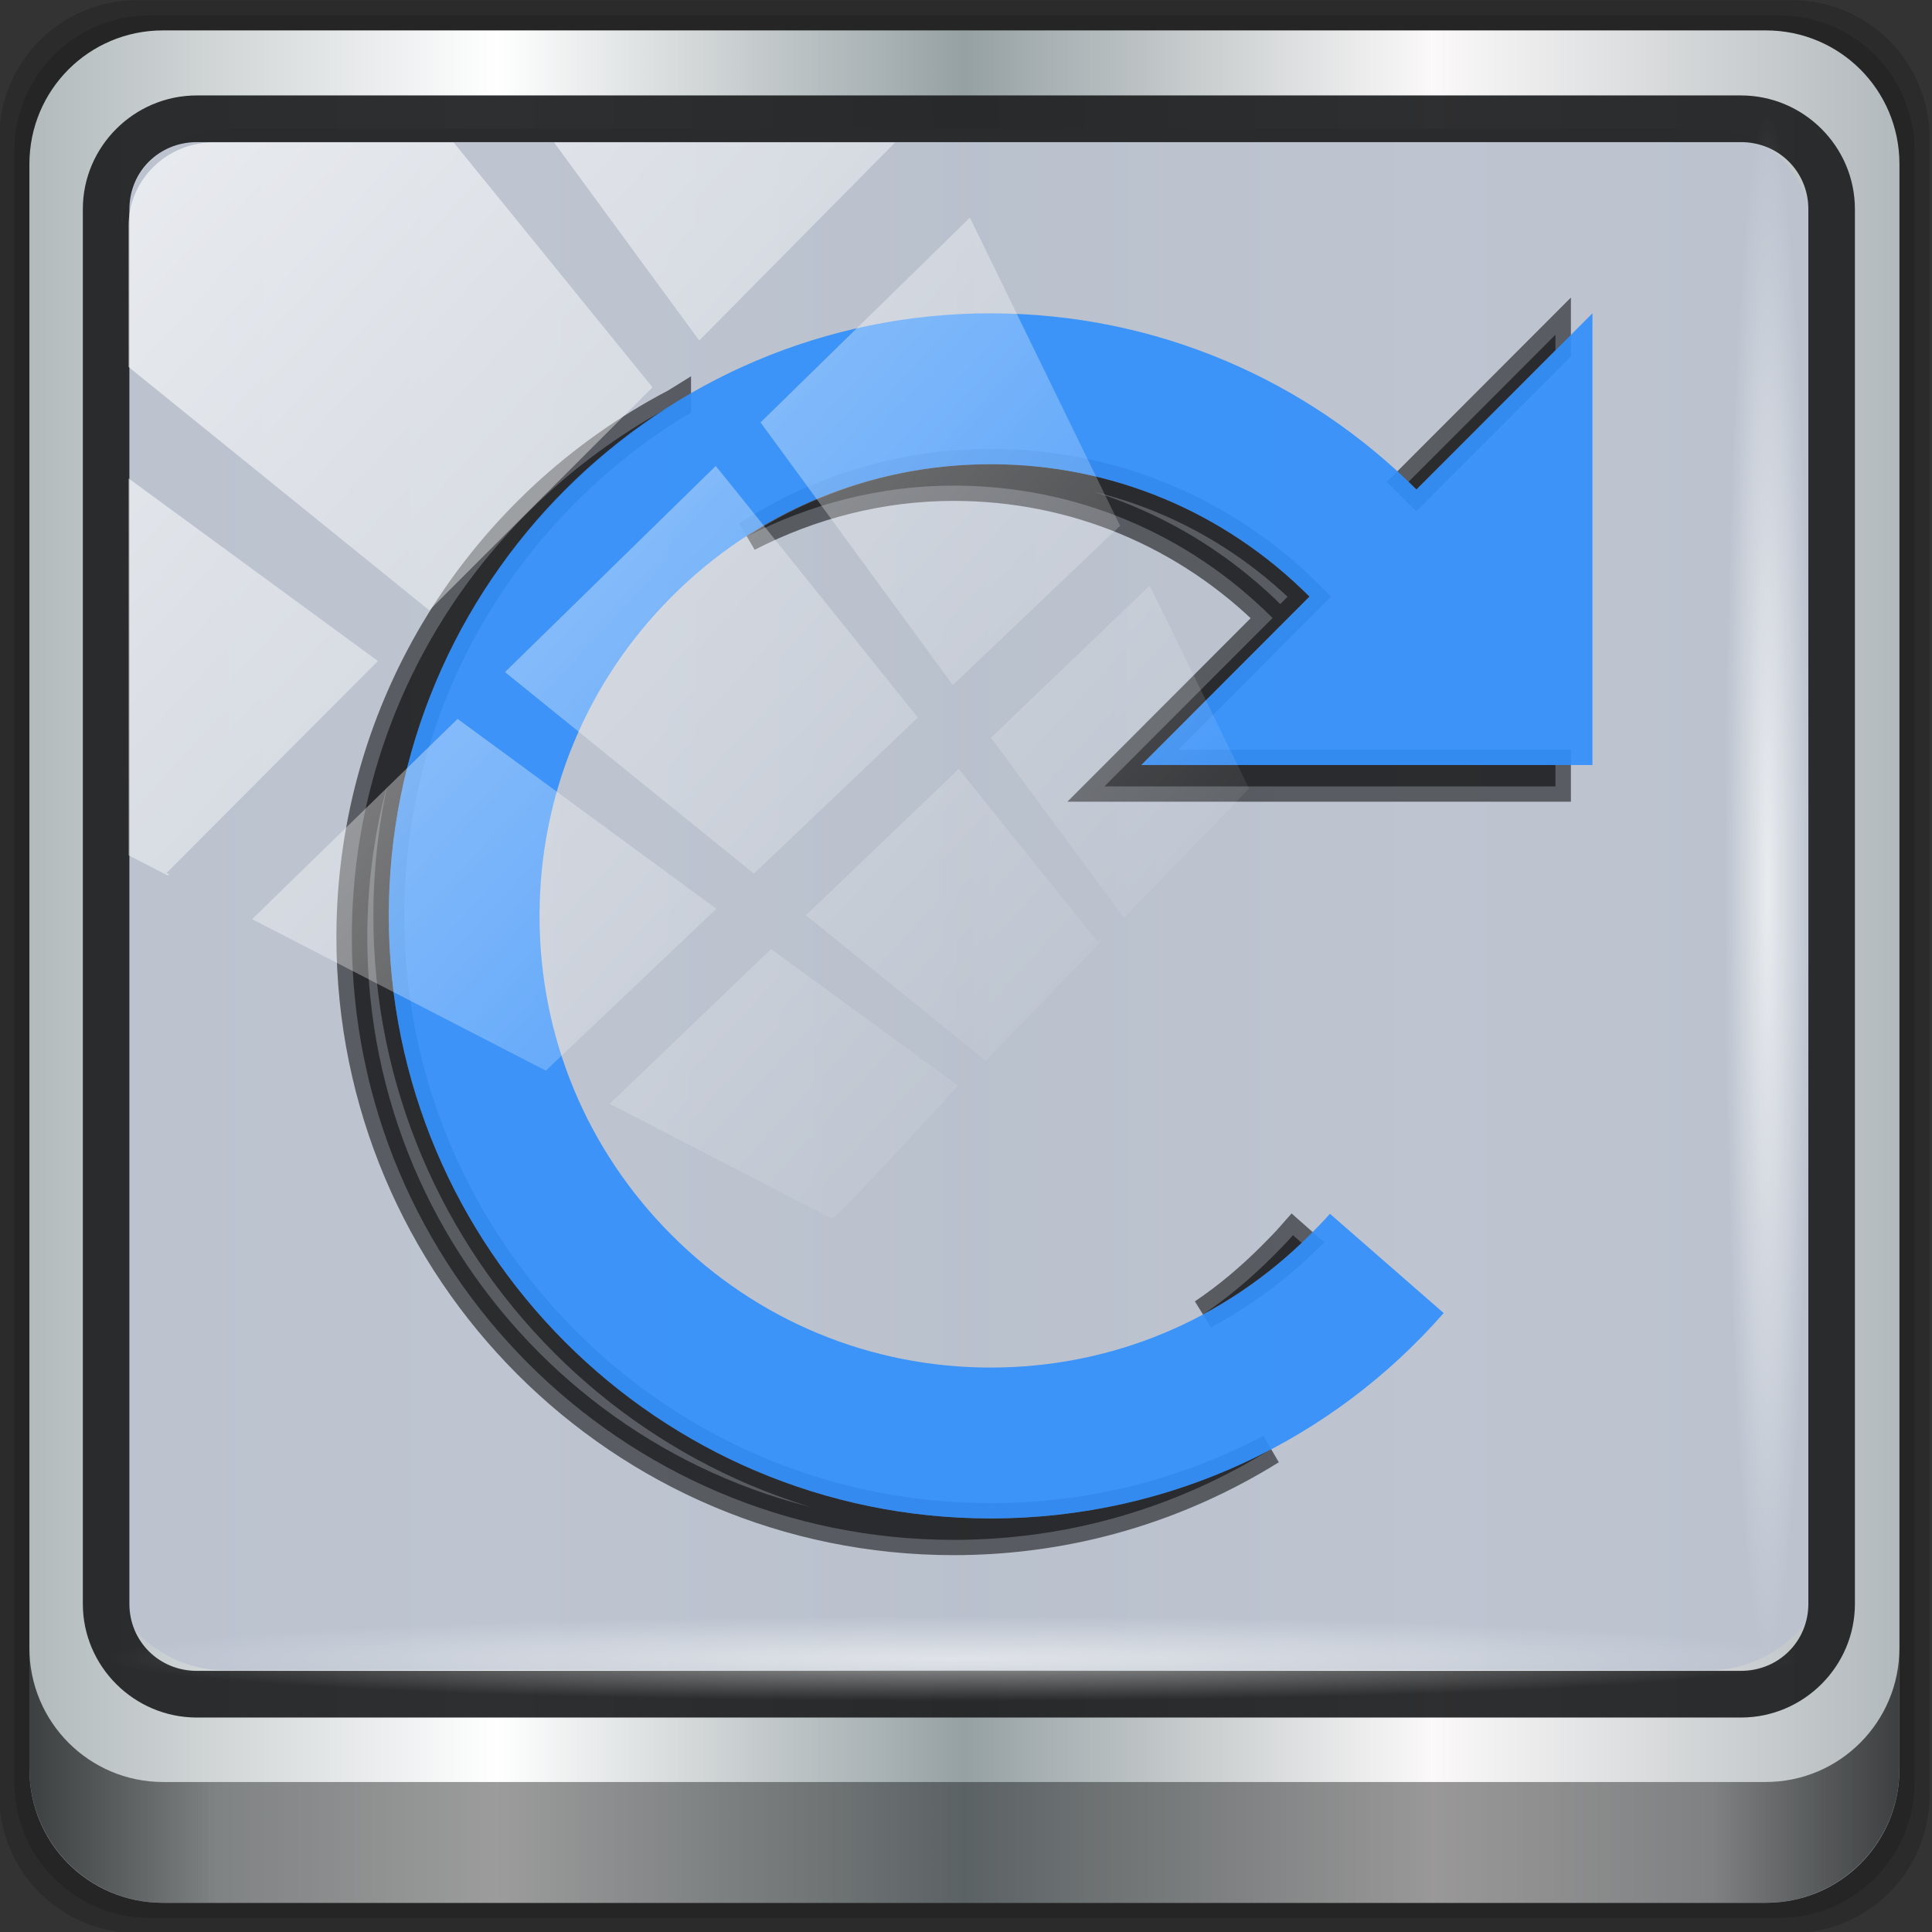 <?xml version="1.0" encoding="UTF-8" standalone="no"?>
<!-- Created with Inkscape (http://www.inkscape.org/) -->

<svg
   xmlns:dc="http://purl.org/dc/elements/1.1/"
   xmlns:cc="http://creativecommons.org/ns#"
   xmlns:rdf="http://www.w3.org/1999/02/22-rdf-syntax-ns#"
   xmlns:svg="http://www.w3.org/2000/svg"
   xmlns="http://www.w3.org/2000/svg"
   xmlns:xlink="http://www.w3.org/1999/xlink"
   xmlns:sodipodi="http://sodipodi.sourceforge.net/DTD/sodipodi-0.dtd"
   xmlns:inkscape="http://www.inkscape.org/namespaces/inkscape"
   width="96"
   height="96"
   id="svg2"
   version="1.1"
   inkscape:version="0.92.2 5c3e80d, 2017-08-06"
   sodipodi:docname="knetattach.svg">
  <rect width="100%" height="100%" fill="#333333" stroke="none"/>
  <script
     xlink:href=""
     id="script2985" />
  <defs
     id="defs4">
    <linearGradient
       id="linearGradient3298">
      <stop
         style="stop-color:#000000;stop-opacity:1;"
         offset="0"
         id="stop3300" />
      <stop
         id="stop3302"
         offset="0.05"
         style="stop-color:#ffffff;stop-opacity:1;" />
      <stop
         style="stop-color:#000000;stop-opacity:1;"
         offset="0.1"
         id="stop3304" />
      <stop
         id="stop3306"
         offset="0.5"
         style="stop-color:#000000;stop-opacity:0.498;" />
      <stop
         style="stop-color:#000000;stop-opacity:1;"
         offset="0.9"
         id="stop3308" />
      <stop
         id="stop3310"
         offset="0.95"
         style="stop-color:#ffffff;stop-opacity:1;" />
      <stop
         style="stop-color:#000000;stop-opacity:1;"
         offset="1"
         id="stop3312" />
    </linearGradient>
    <linearGradient
       id="linearGradient4188">
      <stop
         style="stop-color:#ffffff;stop-opacity:0;"
         offset="0"
         id="stop4190" />
      <stop
         id="stop4198"
         offset="0.15"
         style="stop-color:#ffffff;stop-opacity:1;" />
      <stop
         id="stop4196"
         offset="0.85"
         style="stop-color:#ffffff;stop-opacity:1;" />
      <stop
         style="stop-color:#ffffff;stop-opacity:0;"
         offset="1"
         id="stop4192" />
    </linearGradient>
    <linearGradient
       id="linearGradient3832">
      <stop
         style="stop-color:#d8d8d8;stop-opacity:0;"
         offset="0"
         id="stop3834" />
      <stop
         id="stop3842"
         offset="0.05"
         style="stop-color:#ffffff;stop-opacity:1;" />
      <stop
         style="stop-color:#d8d8d8;stop-opacity:0;"
         offset="0.1"
         id="stop3846" />
      <stop
         id="stop3840"
         offset="0.5"
         style="stop-color:#d8d8d8;stop-opacity:0;" />
      <stop
         style="stop-color:#d8d8d8;stop-opacity:0;"
         offset="0.9"
         id="stop3844" />
      <stop
         id="stop3848"
         offset="0.95"
         style="stop-color:#ffffff;stop-opacity:1;" />
      <stop
         style="stop-color:#d8d8d8;stop-opacity:0;"
         offset="1"
         id="stop3836" />
    </linearGradient>
    <linearGradient
       id="linearGradient3414">
      <stop
         style="stop-color:#0cbaff;stop-opacity:1;"
         offset="0"
         id="stop3416" />
      <stop
         id="stop3418"
         offset="1"
         style="stop-color:#0585d6;stop-opacity:1;" />
    </linearGradient>
    <linearGradient
       id="linearGradient4441">
      <stop
         style="stop-color:#0cbaff;stop-opacity:1;"
         offset="0"
         id="stop4443" />
      <stop
         id="stop4445"
         offset="1"
         style="stop-color:#0585d6;stop-opacity:1;" />
    </linearGradient>
    <linearGradient
       id="linearGradient3298-7">
      <stop
         style="stop-color:#000000;stop-opacity:1;"
         offset="0"
         id="stop3300-3" />
      <stop
         id="stop3302-3"
         offset="0.05"
         style="stop-color:#ffffff;stop-opacity:1;" />
      <stop
         style="stop-color:#000000;stop-opacity:1;"
         offset="0.1"
         id="stop3304-2" />
      <stop
         id="stop3306-5"
         offset="0.5"
         style="stop-color:#000000;stop-opacity:0.498;" />
      <stop
         style="stop-color:#000000;stop-opacity:1;"
         offset="0.9"
         id="stop3308-0" />
      <stop
         id="stop3310-1"
         offset="0.95"
         style="stop-color:#ffffff;stop-opacity:1;" />
      <stop
         style="stop-color:#000000;stop-opacity:1;"
         offset="1"
         id="stop3312-9" />
    </linearGradient>
    <linearGradient
       id="linearGradient4188-1">
      <stop
         style="stop-color:#ffffff;stop-opacity:0;"
         offset="0"
         id="stop4190-0" />
      <stop
         id="stop4198-9"
         offset="0.15"
         style="stop-color:#ffffff;stop-opacity:1;" />
      <stop
         id="stop4196-6"
         offset="0.85"
         style="stop-color:#ffffff;stop-opacity:1;" />
      <stop
         style="stop-color:#ffffff;stop-opacity:0;"
         offset="1"
         id="stop4192-0" />
    </linearGradient>
    <linearGradient
       id="linearGradient3832-6">
      <stop
         style="stop-color:#d8d8d8;stop-opacity:0;"
         offset="0"
         id="stop3834-2" />
      <stop
         id="stop3842-8"
         offset="0.05"
         style="stop-color:#ffffff;stop-opacity:1;" />
      <stop
         style="stop-color:#d8d8d8;stop-opacity:0;"
         offset="0.1"
         id="stop3846-9" />
      <stop
         id="stop3840-1"
         offset="0.5"
         style="stop-color:#d8d8d8;stop-opacity:0;" />
      <stop
         style="stop-color:#d8d8d8;stop-opacity:0;"
         offset="0.9"
         id="stop3844-3" />
      <stop
         id="stop3848-6"
         offset="0.95"
         style="stop-color:#ffffff;stop-opacity:1;" />
      <stop
         style="stop-color:#d8d8d8;stop-opacity:0;"
         offset="1"
         id="stop3836-4" />
    </linearGradient>
    <linearGradient
       id="linearGradient3414-6">
      <stop
         style="stop-color:#0cbaff;stop-opacity:1;"
         offset="0"
         id="stop3416-6" />
      <stop
         id="stop3418-4"
         offset="1"
         style="stop-color:#0585d6;stop-opacity:1;" />
    </linearGradient>
    <linearGradient
       id="linearGradient4756">
      <stop
         style="stop-color:#0cbaff;stop-opacity:1;"
         offset="0"
         id="stop4758" />
      <stop
         id="stop4760"
         offset="1"
         style="stop-color:#0585d6;stop-opacity:1;" />
    </linearGradient>
    <linearGradient
       id="linearGradient3298-6">
      <stop
         style="stop-color:#000000;stop-opacity:1;"
         offset="0"
         id="stop3300-8" />
      <stop
         id="stop3302-0"
         offset="0.05"
         style="stop-color:#ffffff;stop-opacity:1;" />
      <stop
         style="stop-color:#000000;stop-opacity:1;"
         offset="0.1"
         id="stop3304-1" />
      <stop
         id="stop3306-4"
         offset="0.5"
         style="stop-color:#000000;stop-opacity:0.498;" />
      <stop
         style="stop-color:#000000;stop-opacity:1;"
         offset="0.9"
         id="stop3308-4" />
      <stop
         id="stop3310-6"
         offset="0.95"
         style="stop-color:#ffffff;stop-opacity:1;" />
      <stop
         style="stop-color:#000000;stop-opacity:1;"
         offset="1"
         id="stop3312-6" />
    </linearGradient>
    <linearGradient
       id="linearGradient4188-5">
      <stop
         style="stop-color:#ffffff;stop-opacity:0;"
         offset="0"
         id="stop4190-7" />
      <stop
         id="stop4198-7"
         offset="0.15"
         style="stop-color:#ffffff;stop-opacity:1;" />
      <stop
         id="stop4196-8"
         offset="0.85"
         style="stop-color:#ffffff;stop-opacity:1;" />
      <stop
         style="stop-color:#ffffff;stop-opacity:0;"
         offset="1"
         id="stop4192-6" />
    </linearGradient>
    <linearGradient
       id="linearGradient3832-5">
      <stop
         style="stop-color:#d8d8d8;stop-opacity:0;"
         offset="0"
         id="stop3834-8" />
      <stop
         id="stop3842-6"
         offset="0.05"
         style="stop-color:#ffffff;stop-opacity:1;" />
      <stop
         style="stop-color:#d8d8d8;stop-opacity:0;"
         offset="0.1"
         id="stop3846-6" />
      <stop
         id="stop3840-4"
         offset="0.5"
         style="stop-color:#d8d8d8;stop-opacity:0;" />
      <stop
         style="stop-color:#d8d8d8;stop-opacity:0;"
         offset="0.9"
         id="stop3844-0" />
      <stop
         id="stop3848-4"
         offset="0.95"
         style="stop-color:#ffffff;stop-opacity:1;" />
      <stop
         style="stop-color:#d8d8d8;stop-opacity:0;"
         offset="1"
         id="stop3836-3" />
    </linearGradient>
    <linearGradient
       id="linearGradient3414-4">
      <stop
         style="stop-color:#e28929;stop-opacity:1;"
         offset="0"
         id="stop3416-0" />
      <stop
         id="stop3418-2"
         offset="1"
         style="stop-color:#ca7414;stop-opacity:1;" />
    </linearGradient>
    <linearGradient
       id="linearGradient3872">
      <stop
         style="stop-color:#e28929;stop-opacity:1;"
         offset="0"
         id="stop3874" />
      <stop
         id="stop3880"
         offset="1"
         style="stop-color:#ca7414;stop-opacity:1;" />
    </linearGradient>
    <linearGradient
       id="linearGradient3872-8">
      <stop
         style="stop-color:#e28929;stop-opacity:1;"
         offset="0"
         id="stop3874-6" />
      <stop
         id="stop3880-8"
         offset="1"
         style="stop-color:#ca7414;stop-opacity:1;" />
    </linearGradient>
    <linearGradient
       id="linearGradient3414-0">
      <stop
         style="stop-color:#e28929;stop-opacity:1;"
         offset="0"
         id="stop3416-7" />
      <stop
         id="stop3418-6"
         offset="1"
         style="stop-color:#ca7414;stop-opacity:1;" />
    </linearGradient>
    <linearGradient
       id="linearGradient3832-0">
      <stop
         style="stop-color:#d8d8d8;stop-opacity:0;"
         offset="0"
         id="stop3834-9" />
      <stop
         id="stop3842-2"
         offset="0.05"
         style="stop-color:#ffffff;stop-opacity:1;" />
      <stop
         style="stop-color:#d8d8d8;stop-opacity:0;"
         offset="0.1"
         id="stop3846-7" />
      <stop
         id="stop3840-5"
         offset="0.5"
         style="stop-color:#d8d8d8;stop-opacity:0;" />
      <stop
         style="stop-color:#d8d8d8;stop-opacity:0;"
         offset="0.9"
         id="stop3844-8" />
      <stop
         id="stop3848-43"
         offset="0.95"
         style="stop-color:#ffffff;stop-opacity:1;" />
      <stop
         style="stop-color:#d8d8d8;stop-opacity:0;"
         offset="1"
         id="stop3836-7" />
    </linearGradient>
    <linearGradient
       id="linearGradient4188-3">
      <stop
         style="stop-color:#ffffff;stop-opacity:0;"
         offset="0"
         id="stop4190-09" />
      <stop
         id="stop4198-1"
         offset="0.15"
         style="stop-color:#ffffff;stop-opacity:1;" />
      <stop
         id="stop4196-4"
         offset="0.85"
         style="stop-color:#ffffff;stop-opacity:1;" />
      <stop
         style="stop-color:#ffffff;stop-opacity:0;"
         offset="1"
         id="stop4192-08" />
    </linearGradient>
    <linearGradient
       id="linearGradient3298-0">
      <stop
         style="stop-color:#000000;stop-opacity:1;"
         offset="0"
         id="stop3300-6" />
      <stop
         id="stop3302-8"
         offset="0.05"
         style="stop-color:#ffffff;stop-opacity:1;" />
      <stop
         style="stop-color:#000000;stop-opacity:1;"
         offset="0.1"
         id="stop3304-26" />
      <stop
         id="stop3306-6"
         offset="0.5"
         style="stop-color:#000000;stop-opacity:0.498;" />
      <stop
         style="stop-color:#000000;stop-opacity:1;"
         offset="0.9"
         id="stop3308-01" />
      <stop
         id="stop3310-7"
         offset="0.95"
         style="stop-color:#ffffff;stop-opacity:1;" />
      <stop
         style="stop-color:#000000;stop-opacity:1;"
         offset="1"
         id="stop3312-8" />
    </linearGradient>
    <linearGradient
       id="linearGradient3872-7">
      <stop
         style="stop-color:#e28929;stop-opacity:1;"
         offset="0"
         id="stop3874-4" />
      <stop
         id="stop3880-7"
         offset="1"
         style="stop-color:#ca7414;stop-opacity:1;" />
    </linearGradient>
    <linearGradient
       id="linearGradient3414-2">
      <stop
         style="stop-color:#e28929;stop-opacity:1;"
         offset="0"
         id="stop3416-07" />
      <stop
         id="stop3418-3"
         offset="1"
         style="stop-color:#ca7414;stop-opacity:1;" />
    </linearGradient>
    <linearGradient
       id="linearGradient3832-9">
      <stop
         style="stop-color:#d8d8d8;stop-opacity:0;"
         offset="0"
         id="stop3834-3" />
      <stop
         id="stop3842-65"
         offset="0.05"
         style="stop-color:#ffffff;stop-opacity:1;" />
      <stop
         style="stop-color:#d8d8d8;stop-opacity:0;"
         offset="0.1"
         id="stop3846-1" />
      <stop
         id="stop3840-8"
         offset="0.5"
         style="stop-color:#d8d8d8;stop-opacity:0;" />
      <stop
         style="stop-color:#d8d8d8;stop-opacity:0;"
         offset="0.9"
         id="stop3844-1" />
      <stop
         id="stop3848-9"
         offset="0.95"
         style="stop-color:#ffffff;stop-opacity:1;" />
      <stop
         style="stop-color:#d8d8d8;stop-opacity:0;"
         offset="1"
         id="stop3836-0" />
    </linearGradient>
    <linearGradient
       id="linearGradient4188-8">
      <stop
         style="stop-color:#ffffff;stop-opacity:0;"
         offset="0"
         id="stop4190-05" />
      <stop
         id="stop4198-3"
         offset="0.15"
         style="stop-color:#ffffff;stop-opacity:1;" />
      <stop
         id="stop4196-7"
         offset="0.85"
         style="stop-color:#ffffff;stop-opacity:1;" />
      <stop
         style="stop-color:#ffffff;stop-opacity:0;"
         offset="1"
         id="stop4192-1" />
    </linearGradient>
    <linearGradient
       id="linearGradient3298-8">
      <stop
         style="stop-color:#000000;stop-opacity:1;"
         offset="0"
         id="stop3300-31" />
      <stop
         id="stop3302-7"
         offset="0.05"
         style="stop-color:#ffffff;stop-opacity:1;" />
      <stop
         style="stop-color:#000000;stop-opacity:1;"
         offset="0.1"
         id="stop3304-0" />
      <stop
         id="stop3306-54"
         offset="0.5"
         style="stop-color:#000000;stop-opacity:0.498;" />
      <stop
         style="stop-color:#000000;stop-opacity:1;"
         offset="0.9"
         id="stop3308-03" />
      <stop
         id="stop3310-60"
         offset="0.95"
         style="stop-color:#ffffff;stop-opacity:1;" />
      <stop
         style="stop-color:#000000;stop-opacity:1;"
         offset="1"
         id="stop3312-2" />
    </linearGradient>
    <linearGradient
       y2="34.832"
       x2="22.635"
       y1="59.746"
       x1="44.726"
       gradientTransform="translate(-0.192,-0.084)"
       gradientUnits="userSpaceOnUse"
       id="linearGradient3477-2"
       xlink:href="#linearGradient4125"
       inkscape:collect="always" />
    <linearGradient
       inkscape:collect="always"
       id="linearGradient4125">
      <stop
         style="stop-color:#ffffff;stop-opacity:1;"
         offset="0"
         id="stop4127" />
      <stop
         style="stop-color:#ffffff;stop-opacity:0;"
         offset="1"
         id="stop4129" />
    </linearGradient>
    <linearGradient
       id="linearGradient3298-5">
      <stop
         style="stop-color:#000000;stop-opacity:1;"
         offset="0"
         id="stop3300-69" />
      <stop
         id="stop3302-39"
         offset="0.05"
         style="stop-color:#ffffff;stop-opacity:1;" />
      <stop
         style="stop-color:#000000;stop-opacity:1;"
         offset="0.1"
         id="stop3304-06" />
      <stop
         id="stop3306-49"
         offset="0.5"
         style="stop-color:#000000;stop-opacity:0.498;" />
      <stop
         style="stop-color:#000000;stop-opacity:1;"
         offset="0.9"
         id="stop3308-8" />
      <stop
         id="stop3310-12"
         offset="0.95"
         style="stop-color:#ffffff;stop-opacity:1;" />
      <stop
         style="stop-color:#000000;stop-opacity:1;"
         offset="1"
         id="stop3312-7" />
    </linearGradient>
    <linearGradient
       id="linearGradient4188-2">
      <stop
         style="stop-color:#ffffff;stop-opacity:0;"
         offset="0"
         id="stop4190-2" />
      <stop
         id="stop4198-5"
         offset="0.15"
         style="stop-color:#ffffff;stop-opacity:1;" />
      <stop
         id="stop4196-64"
         offset="0.85"
         style="stop-color:#ffffff;stop-opacity:1;" />
      <stop
         style="stop-color:#ffffff;stop-opacity:0;"
         offset="1"
         id="stop4192-3" />
    </linearGradient>
    <linearGradient
       id="linearGradient3832-7">
      <stop
         style="stop-color:#d8d8d8;stop-opacity:0;"
         offset="0"
         id="stop3834-86" />
      <stop
         id="stop3842-68"
         offset="0.05"
         style="stop-color:#ffffff;stop-opacity:1;" />
      <stop
         style="stop-color:#d8d8d8;stop-opacity:0;"
         offset="0.1"
         id="stop3846-8" />
      <stop
         id="stop3840-87"
         offset="0.5"
         style="stop-color:#d8d8d8;stop-opacity:0;" />
      <stop
         style="stop-color:#d8d8d8;stop-opacity:0;"
         offset="0.9"
         id="stop3844-15" />
      <stop
         id="stop3848-2"
         offset="0.95"
         style="stop-color:#ffffff;stop-opacity:1;" />
      <stop
         style="stop-color:#d8d8d8;stop-opacity:0;"
         offset="1"
         id="stop3836-76" />
    </linearGradient>
    <linearGradient
       id="linearGradient3414-7">
      <stop
         style="stop-color:#e28929;stop-opacity:1;"
         offset="0"
         id="stop3416-9" />
      <stop
         id="stop3418-7"
         offset="1"
         style="stop-color:#ca7414;stop-opacity:1;" />
    </linearGradient>
    <linearGradient
       id="linearGradient3872-4">
      <stop
         style="stop-color:#e28929;stop-opacity:1;"
         offset="0"
         id="stop3874-40" />
      <stop
         id="stop3880-1"
         offset="1"
         style="stop-color:#ca7414;stop-opacity:1;" />
    </linearGradient>
    <linearGradient
       id="linearGradient3872-72">
      <stop
         style="stop-color:#e28929;stop-opacity:1;"
         offset="0"
         id="stop3874-9" />
      <stop
         id="stop3880-5"
         offset="1"
         style="stop-color:#ca7414;stop-opacity:1;" />
    </linearGradient>
    <linearGradient
       id="linearGradient3414-8">
      <stop
         style="stop-color:#e28929;stop-opacity:1;"
         offset="0"
         id="stop3416-2" />
      <stop
         id="stop3418-32"
         offset="1"
         style="stop-color:#ca7414;stop-opacity:1;" />
    </linearGradient>
    <linearGradient
       id="linearGradient3832-1">
      <stop
         style="stop-color:#d8d8d8;stop-opacity:0;"
         offset="0"
         id="stop3834-20" />
      <stop
         id="stop3842-7"
         offset="0.05"
         style="stop-color:#ffffff;stop-opacity:1;" />
      <stop
         style="stop-color:#d8d8d8;stop-opacity:0;"
         offset="0.1"
         id="stop3846-2" />
      <stop
         id="stop3840-17"
         offset="0.5"
         style="stop-color:#d8d8d8;stop-opacity:0;" />
      <stop
         style="stop-color:#d8d8d8;stop-opacity:0;"
         offset="0.9"
         id="stop3844-9" />
      <stop
         id="stop3848-23"
         offset="0.95"
         style="stop-color:#ffffff;stop-opacity:1;" />
      <stop
         style="stop-color:#d8d8d8;stop-opacity:0;"
         offset="1"
         id="stop3836-32" />
    </linearGradient>
    <linearGradient
       id="linearGradient4188-9">
      <stop
         style="stop-color:#ffffff;stop-opacity:0;"
         offset="0"
         id="stop4190-1" />
      <stop
         id="stop4198-16"
         offset="0.15"
         style="stop-color:#ffffff;stop-opacity:1;" />
      <stop
         id="stop4196-86"
         offset="0.85"
         style="stop-color:#ffffff;stop-opacity:1;" />
      <stop
         style="stop-color:#ffffff;stop-opacity:0;"
         offset="1"
         id="stop4192-2" />
    </linearGradient>
    <linearGradient
       id="linearGradient3298-2">
      <stop
         style="stop-color:#000000;stop-opacity:1;"
         offset="0"
         id="stop3300-0" />
      <stop
         id="stop3302-4"
         offset="0.05"
         style="stop-color:#ffffff;stop-opacity:1;" />
      <stop
         style="stop-color:#000000;stop-opacity:1;"
         offset="0.1"
         id="stop3304-6" />
      <stop
         id="stop3306-9"
         offset="0.5"
         style="stop-color:#000000;stop-opacity:0.498;" />
      <stop
         style="stop-color:#000000;stop-opacity:1;"
         offset="0.9"
         id="stop3308-7" />
      <stop
         id="stop3310-5"
         offset="0.95"
         style="stop-color:#ffffff;stop-opacity:1;" />
      <stop
         style="stop-color:#000000;stop-opacity:1;"
         offset="1"
         id="stop3312-4" />
    </linearGradient>
    <linearGradient
       y2="34.832"
       x2="22.635"
       y1="59.746"
       x1="44.726"
       gradientTransform="translate(-0.192,-0.084)"
       gradientUnits="userSpaceOnUse"
       id="linearGradient3477"
       xlink:href="#linearGradient4125-7"
       inkscape:collect="always" />
    <linearGradient
       inkscape:collect="always"
       id="linearGradient4125-7">
      <stop
         style="stop-color:#ffffff;stop-opacity:1;"
         offset="0"
         id="stop4127-9" />
      <stop
         style="stop-color:#ffffff;stop-opacity:0;"
         offset="1"
         id="stop4129-8" />
    </linearGradient>
    <linearGradient
       id="linearGradient3872-0">
      <stop
         style="stop-color:#e28929;stop-opacity:1;"
         offset="0"
         id="stop3874-2" />
      <stop
         id="stop3880-2"
         offset="1"
         style="stop-color:#ca7414;stop-opacity:1;" />
    </linearGradient>
    <linearGradient
       id="linearGradient3414-72">
      <stop
         style="stop-color:#e28929;stop-opacity:1;"
         offset="0"
         id="stop3416-99" />
      <stop
         id="stop3418-22"
         offset="1"
         style="stop-color:#ca7414;stop-opacity:1;" />
    </linearGradient>
    <linearGradient
       id="linearGradient3832-01">
      <stop
         style="stop-color:#d8d8d8;stop-opacity:0;"
         offset="0"
         id="stop3834-85" />
      <stop
         id="stop3842-5"
         offset="0.05"
         style="stop-color:#ffffff;stop-opacity:1;" />
      <stop
         style="stop-color:#d8d8d8;stop-opacity:0;"
         offset="0.1"
         id="stop3846-99" />
      <stop
         id="stop3840-10"
         offset="0.5"
         style="stop-color:#d8d8d8;stop-opacity:0;" />
      <stop
         style="stop-color:#d8d8d8;stop-opacity:0;"
         offset="0.9"
         id="stop3844-88" />
      <stop
         id="stop3848-5"
         offset="0.95"
         style="stop-color:#ffffff;stop-opacity:1;" />
      <stop
         style="stop-color:#d8d8d8;stop-opacity:0;"
         offset="1"
         id="stop3836-8" />
    </linearGradient>
    <linearGradient
       id="linearGradient4188-0">
      <stop
         style="stop-color:#ffffff;stop-opacity:0;"
         offset="0"
         id="stop4190-9" />
      <stop
         id="stop4198-30"
         offset="0.15"
         style="stop-color:#ffffff;stop-opacity:1;" />
      <stop
         id="stop4196-3"
         offset="0.85"
         style="stop-color:#ffffff;stop-opacity:1;" />
      <stop
         style="stop-color:#ffffff;stop-opacity:0;"
         offset="1"
         id="stop4192-8" />
    </linearGradient>
    <linearGradient
       id="linearGradient3298-9">
      <stop
         style="stop-color:#000000;stop-opacity:1;"
         offset="0"
         id="stop3300-60" />
      <stop
         id="stop3302-1"
         offset="0.05"
         style="stop-color:#ffffff;stop-opacity:1;" />
      <stop
         style="stop-color:#000000;stop-opacity:1;"
         offset="0.1"
         id="stop3304-7" />
      <stop
         id="stop3306-43"
         offset="0.5"
         style="stop-color:#000000;stop-opacity:0.498;" />
      <stop
         style="stop-color:#000000;stop-opacity:1;"
         offset="0.9"
         id="stop3308-06" />
      <stop
         id="stop3310-4"
         offset="0.95"
         style="stop-color:#ffffff;stop-opacity:1;" />
      <stop
         style="stop-color:#000000;stop-opacity:1;"
         offset="1"
         id="stop3312-81" />
    </linearGradient>
    <linearGradient
       y2="34.832"
       x2="22.635"
       y1="59.746"
       x1="44.726"
       gradientTransform="translate(-0.192,-0.084)"
       gradientUnits="userSpaceOnUse"
       id="linearGradient3477-0"
       xlink:href="#linearGradient4125-9"
       inkscape:collect="always" />
    <linearGradient
       inkscape:collect="always"
       id="linearGradient4125-9">
      <stop
         style="stop-color:#ffffff;stop-opacity:1;"
         offset="0"
         id="stop4127-3" />
      <stop
         style="stop-color:#ffffff;stop-opacity:0;"
         offset="1"
         id="stop4129-3" />
    </linearGradient>
    <radialGradient
       inkscape:collect="always"
       xlink:href="#linearGradient3872-03"
       id="radialGradient3883"
       gradientUnits="userSpaceOnUse"
       cx="48"
       cy="46.5"
       fx="48"
       fy="46.5"
       r="42.15" />
    <linearGradient
       id="linearGradient3872-03">
      <stop
         style="stop-color:#e28929;stop-opacity:1;"
         offset="0"
         id="stop3874-47" />
      <stop
         id="stop3880-13"
         offset="1"
         style="stop-color:#ca7414;stop-opacity:1;" />
    </linearGradient>
    <radialGradient
       inkscape:collect="always"
       xlink:href="#linearGradient3904"
       id="radialGradient3885"
       gradientUnits="userSpaceOnUse"
       gradientTransform="matrix(1.699,0.004,-9.9578932e-5,0.014,-31.242,-184.992)"
       cx="44.659"
       cy="-187.511"
       fx="44.659"
       fy="-187.511"
       r="36.916" />
    <linearGradient
       inkscape:collect="always"
       id="linearGradient3904">
      <stop
         style="stop-color:#ffffff;stop-opacity:1;"
         offset="0"
         id="stop3906" />
      <stop
         style="stop-color:#ffffff;stop-opacity:0;"
         offset="1"
         id="stop3908" />
    </linearGradient>
    <radialGradient
       inkscape:collect="always"
       xlink:href="#linearGradient3414-43"
       id="radialGradient3882"
       cx="48.308"
       cy="46.88"
       fx="48.308"
       fy="46.88"
       r="47.088"
       gradientTransform="matrix(1,0,0,0.794,0,9.635)"
       gradientUnits="userSpaceOnUse" />
    <linearGradient
       id="linearGradient3414-43">
      <stop
         style="stop-color:#e28929;stop-opacity:1;"
         offset="0"
         id="stop3416-5" />
      <stop
         id="stop3418-36"
         offset="1"
         style="stop-color:#ca7414;stop-opacity:1;" />
    </linearGradient>
    <linearGradient
       inkscape:collect="always"
       xlink:href="#linearGradient4188-58"
       id="linearGradient3891"
       gradientUnits="userSpaceOnUse"
       gradientTransform="translate(0,-2)"
       x1="6.25"
       y1="80.625"
       x2="89.75"
       y2="80.625" />
    <linearGradient
       id="linearGradient4188-58">
      <stop
         style="stop-color:#ffffff;stop-opacity:0;"
         offset="0"
         id="stop4190-5" />
      <stop
         id="stop4198-50"
         offset="0.15"
         style="stop-color:#ffffff;stop-opacity:1;" />
      <stop
         id="stop4196-1"
         offset="0.85"
         style="stop-color:#ffffff;stop-opacity:1;" />
      <stop
         style="stop-color:#ffffff;stop-opacity:0;"
         offset="1"
         id="stop4192-7" />
    </linearGradient>
    <linearGradient
       inkscape:collect="always"
       xlink:href="#linearGradient3298-1"
       id="linearGradient3893"
       gradientUnits="userSpaceOnUse"
       x1="1.121"
       y1="84.063"
       x2="95.496"
       y2="84.063" />
    <linearGradient
       id="linearGradient3298-1">
      <stop
         style="stop-color:#000000;stop-opacity:1;"
         offset="0"
         id="stop3300-83" />
      <stop
         id="stop3302-40"
         offset="0.05"
         style="stop-color:#ffffff;stop-opacity:1;" />
      <stop
         style="stop-color:#000000;stop-opacity:1;"
         offset="0.1"
         id="stop3304-9" />
      <stop
         id="stop3306-1"
         offset="0.5"
         style="stop-color:#000000;stop-opacity:0.498;" />
      <stop
         style="stop-color:#000000;stop-opacity:1;"
         offset="0.9"
         id="stop3308-9" />
      <stop
         id="stop3310-3"
         offset="0.95"
         style="stop-color:#ffffff;stop-opacity:1;" />
      <stop
         style="stop-color:#000000;stop-opacity:1;"
         offset="1"
         id="stop3312-1" />
    </linearGradient>
    <linearGradient
       y2="34.832"
       x2="22.635"
       y1="59.746"
       x1="44.726"
       gradientTransform="translate(-0.192,-0.084)"
       gradientUnits="userSpaceOnUse"
       id="linearGradient3477-08"
       xlink:href="#linearGradient4125-6"
       inkscape:collect="always" />
    <linearGradient
       inkscape:collect="always"
       id="linearGradient4125-6">
      <stop
         style="stop-color:#ffffff;stop-opacity:1;"
         offset="0"
         id="stop4127-0" />
      <stop
         style="stop-color:#ffffff;stop-opacity:0;"
         offset="1"
         id="stop4129-1" />
    </linearGradient>
    <linearGradient
       inkscape:collect="always"
       xlink:href="#linearGradient3832-2"
       id="linearGradient3889"
       gradientUnits="userSpaceOnUse"
       gradientTransform="matrix(1.123,0,0,1.056,-5.609,-3.032)"
       x1="6.076"
       y1="47.473"
       x2="89.924"
       y2="47.473" />
    <linearGradient
       id="linearGradient3832-2">
      <stop
         style="stop-color:#d8d8d8;stop-opacity:0;"
         offset="0"
         id="stop3834-95" />
      <stop
         id="stop3842-85"
         offset="0.05"
         style="stop-color:#ffffff;stop-opacity:1;" />
      <stop
         style="stop-color:#d8d8d8;stop-opacity:0;"
         offset="0.1"
         id="stop3846-83" />
      <stop
         id="stop3840-0"
         offset="0.5"
         style="stop-color:#d8d8d8;stop-opacity:0;" />
      <stop
         style="stop-color:#d8d8d8;stop-opacity:0;"
         offset="0.9"
         id="stop3844-4" />
      <stop
         id="stop3848-1"
         offset="0.95"
         style="stop-color:#ffffff;stop-opacity:1;" />
      <stop
         style="stop-color:#d8d8d8;stop-opacity:0;"
         offset="1"
         id="stop3836-9" />
    </linearGradient>
    <linearGradient
       y2="47.473"
       x2="89.924"
       y1="47.473"
       x1="6.076"
       gradientTransform="matrix(1.123,0,0,1.056,-5.609,-3.032)"
       gradientUnits="userSpaceOnUse"
       id="linearGradient7158"
       xlink:href="#linearGradient3832-2"
       inkscape:collect="always" />
    <linearGradient
       id="linearGradient3872-3">
      <stop
         style="stop-color:#2980e2;stop-opacity:1"
         offset="0"
         id="stop3874-8" />
      <stop
         id="stop3880-6"
         offset="1"
         style="stop-color:#146aca;stop-opacity:1" />
    </linearGradient>
    <linearGradient
       id="linearGradient3414-05">
      <stop
         style="stop-color:#2980e2;stop-opacity:1"
         offset="0"
         id="stop3416-09" />
      <stop
         id="stop3418-74"
         offset="1"
         style="stop-color:#146aca;stop-opacity:1" />
    </linearGradient>
    <linearGradient
       id="linearGradient4188-12">
      <stop
         style="stop-color:#ffffff;stop-opacity:0;"
         offset="0"
         id="stop4190-75" />
      <stop
         id="stop4198-33"
         offset="0.15"
         style="stop-color:#ffffff;stop-opacity:1;" />
      <stop
         id="stop4196-645"
         offset="0.85"
         style="stop-color:#ffffff;stop-opacity:1;" />
      <stop
         style="stop-color:#ffffff;stop-opacity:0;"
         offset="1"
         id="stop4192-4" />
    </linearGradient>
    <linearGradient
       id="linearGradient3298-79">
      <stop
         style="stop-color:#000000;stop-opacity:1;"
         offset="0"
         id="stop3300-7" />
      <stop
         id="stop3302-09"
         offset="0.05"
         style="stop-color:#ffffff;stop-opacity:1;" />
      <stop
         style="stop-color:#000000;stop-opacity:1;"
         offset="0.1"
         id="stop3304-3" />
      <stop
         id="stop3306-68"
         offset="0.5"
         style="stop-color:#000000;stop-opacity:0.498;" />
      <stop
         style="stop-color:#000000;stop-opacity:1;"
         offset="0.9"
         id="stop3308-3" />
      <stop
         id="stop3310-0"
         offset="0.95"
         style="stop-color:#ffffff;stop-opacity:1;" />
      <stop
         style="stop-color:#000000;stop-opacity:1;"
         offset="1"
         id="stop3312-13" />
    </linearGradient>
    <linearGradient
       inkscape:collect="always"
       xlink:href="#linearGradient3832-28"
       id="linearGradient3889-8"
       gradientUnits="userSpaceOnUse"
       gradientTransform="matrix(1.123,0,0,1.056,-5.609,-4.881)"
       x1="6.076"
       y1="47.473"
       x2="89.924"
       y2="47.473" />
    <linearGradient
       id="linearGradient3832-28">
      <stop
         style="stop-color:#d8d8d8;stop-opacity:0;"
         offset="0"
         id="stop3834-96" />
      <stop
         id="stop3842-74"
         offset="0.05"
         style="stop-color:#ffffff;stop-opacity:1;" />
      <stop
         style="stop-color:#d8d8d8;stop-opacity:0;"
         offset="0.1"
         id="stop3846-11" />
      <stop
         id="stop3840-2"
         offset="0.5"
         style="stop-color:#d8d8d8;stop-opacity:0;" />
      <stop
         style="stop-color:#d8d8d8;stop-opacity:0;"
         offset="0.9"
         id="stop3844-5" />
      <stop
         id="stop3848-66"
         offset="0.95"
         style="stop-color:#ffffff;stop-opacity:1;" />
      <stop
         style="stop-color:#d8d8d8;stop-opacity:0;"
         offset="1"
         id="stop3836-03" />
    </linearGradient>
    <linearGradient
       id="linearGradient5700">
      <stop
         style="stop-color:#ffffff;stop-opacity:0;"
         offset="0"
         id="stop5702" />
      <stop
         id="stop5704"
         offset="0.029"
         style="stop-color:#ffffff;stop-opacity:0.851;" />
      <stop
         style="stop-color:#ffffff;stop-opacity:0;"
         offset="0.052"
         id="stop5706" />
      <stop
         id="stop5712"
         offset="0.966"
         style="stop-color:#ffffff;stop-opacity:0;" />
      <stop
         id="stop5710"
         offset="0.979"
         style="stop-color:#ffffff;stop-opacity:0.851;" />
      <stop
         style="stop-color:#ffffff;stop-opacity:0;"
         offset="1"
         id="stop5708" />
    </linearGradient>
    <linearGradient
       id="linearGradient3921">
      <stop
         id="stop3923"
         offset="0"
         style="stop-color:#2cffee;stop-opacity:1;" />
      <stop
         id="stop3925"
         offset="1"
         style="stop-color:#00586e;stop-opacity:1;" />
    </linearGradient>
    <linearGradient
       id="linearGradient4091-0-3-0-7">
      <stop
         id="stop4093-3-6-4-2"
         offset="0"
         style="stop-color:#ffffff;stop-opacity:1;" />
      <stop
         style="stop-color:#ffffff;stop-opacity:1;"
         offset="0.8"
         id="stop4099-6-1-8-3" />
      <stop
         id="stop4095-1-0-7-9"
         offset="1"
         style="stop-color:#ffffff;stop-opacity:0;" />
    </linearGradient>
    <linearGradient
       id="linearGradient3832-0-6-1-1">
      <stop
         id="stop3834-6-3-7-1"
         offset="0"
         style="stop-color:#000000;stop-opacity:1;" />
      <stop
         style="stop-color:#000000;stop-opacity:0.588;"
         offset="0.1"
         id="stop3872-2-4" />
      <stop
         id="stop3844-6-2-7-6"
         offset="0.9"
         style="stop-color:#000000;stop-opacity:0.588;" />
      <stop
         id="stop3836-5-0-2-9"
         offset="1"
         style="stop-color:#000000;stop-opacity:1;" />
    </linearGradient>
    <linearGradient
       gradientUnits="userSpaceOnUse"
       y2="47"
       x2="90"
       y1="47"
       x1="6"
       id="linearGradient3923"
       xlink:href="#linearGradient6139-0"
       inkscape:collect="always" />
    <linearGradient
       id="linearGradient6139-0">
      <stop
         style="stop-color:#b7b7b7;stop-opacity:1;"
         offset="0"
         id="stop6141-2" />
      <stop
         id="stop6151-0"
         offset="0.25"
         style="stop-color:#ffffff;stop-opacity:1;" />
      <stop
         id="stop6147-1"
         offset="0.5"
         style="stop-color:#9d9d9d;stop-opacity:1;" />
      <stop
         style="stop-color:#fafafa;stop-opacity:1;"
         offset="0.75"
         id="stop6149-4" />
      <stop
         style="stop-color:#b7b7b7;stop-opacity:1;"
         offset="1"
         id="stop6143-4" />
    </linearGradient>
    <clipPath
       id="clipPath4156-4"
       clipPathUnits="userSpaceOnUse">
      <path
         inkscape:connector-curvature="0"
         id="path4158-0"
         d="m 27.046,-55.695 -14.214,13.321 0.061,0 15.653,21.771 10.231,-10.546 C 38.562,-32.302 27.468,-54.819 27.046,-55.695 z M 9.647,-39.383 -5.241,-25.321 15.988,-7.806 26.372,-18.383 9.647,-39.383 z m 31.491,12.951 -9.741,9.714 8.945,12.458 7.781,-7.555 -6.984,-14.617 z m -49.84,4.379 -13.754,12.982 26.283,13.846 0.061,-0.062 -0.123,-0.062 L 13.599,-5.401 -8.702,-22.053 z m 38.015,7.401 -9.803,9.775 11.579,9.559 7.628,-7.401 -8.669,-11.009 -0.735,-0.925 z m 20.187,5.674 -7.383,7.216 6.188,8.542 5.82,-6.137 -4.626,-9.621 z m -32.195,6.322 -9.557,9.498 13.662,7.185 7.934,-7.678 -12.039,-9.004 z m 23.312,2.374 -7.107,6.938 8.363,6.907 5.361,-5.674 -0.061,-0.092 -0.092,0.123 -6.464,-8.203 z m -8.73,8.542 -7.505,7.339 10.354,5.458 c 1.397,-1.321 5.675,-6.123 5.851,-6.322 L 31.886,8.26 z"
         style="opacity:0.6;fill:#ffffff;fill-opacity:1;stroke:none" />
    </clipPath>
    <linearGradient
       y2="29.454"
       x2="76.198"
       y1="42.064"
       x1="45.999"
       gradientTransform="matrix(1.138,0,0,1.142,-40.393,-45.011)"
       gradientUnits="userSpaceOnUse"
       id="linearGradient4112"
       xlink:href="#linearGradient4125"
       inkscape:collect="always" />
    <clipPath
       id="clipPath4158"
       clipPathUnits="userSpaceOnUse">
      <path
         id="path4160"
         d="m 195.03,258.165 78.622,0 c 2.562,0 4.625,2.015 4.625,4.518 l 0,70.028 c 0,2.503 -2.063,4.518 -4.625,4.518 l -78.622,0 c -2.562,0 -4.625,-2.015 -4.625,-4.518 l 0,-70.028 c 0,-2.503 2.063,-4.518 4.625,-4.518 z"
         style="color:#000000;fill:#000000;fill-opacity:1;fill-rule:nonzero;stroke:none;stroke-width:2;marker:none;visibility:visible;display:inline;overflow:visible;enable-background:accumulate"
         inkscape:connector-curvature="0"
         sodipodi:nodetypes="sssssssss" />
    </clipPath>
    <linearGradient
       x1="48"
       y1="90"
       x2="48"
       y2="5.988"
       id="linearGradient3757"
       xlink:href="#ButtonShadow"
       gradientUnits="userSpaceOnUse"
       gradientTransform="matrix(1.024,0,0,1.012,-1.143,0.929)" />
    <linearGradient
       x1="48"
       y1="90"
       x2="48"
       y2="5.988"
       id="linearGradient2946"
       xlink:href="#ButtonShadow"
       gradientUnits="userSpaceOnUse"
       gradientTransform="translate(0,1)" />
    <clipPath
       id="clipPath2977">
      <path
         d="m -28,6 c -3.324,0 -6,2.676 -6,6 l 0,33.219 c 2.186,0.123 4.564,0.238 5.75,0.438 0.646,0.109 -0.108,0.242 -1.125,0.344 -1.017,0.102 -2.314,0.197 -2.812,0.281 -0.608,0.102 -1.201,0.155 -1.812,0.25 l 0,1.031 c 0.372,0.036 0.692,0.031 0.906,0.031 0.79,10e-7 1.132,0.22 1.281,0.562 0.149,0.343 0.094,0.815 0.094,1.375 0,0.42 -0.916,0.671 -1.125,1.375 -0.075,0.251 -0.618,0.511 -1.156,0.75 l 0,2.188 c 0.718,0.025 1.412,0.06 1.812,0.312 0.275,0.173 -0.769,0.376 -1.812,0.562 l 0,7.5 c 1.111,0.178 3.232,0.896 3.875,1.031 1.065,0.224 1.185,0.336 0.844,0.438 -0.342,0.102 -1.13,0.177 -1.938,0.312 -0.955,0.161 -1.894,0.457 -2.781,0.656 L -34,84 c 0,3.324 2.676,6 6,6 l 12.562,0 c 0.093,-0.433 0.153,-0.906 0.25,-1.406 0.137,-0.709 0.227,-1.345 0.344,-1.594 0.029,-0.062 0.059,-0.114 0.094,-0.125 0.104,-0.032 0.244,0.199 0.469,0.781 0.297,0.769 0.512,1.624 0.656,2.344 l 0.75,0 c 0.27,-0.488 0.553,-1.111 0.781,-1.406 0.097,-0.125 0.281,0.103 0.531,0.344 0.25,0.241 0.566,0.485 0.906,0.375 0.634,-0.205 1.582,-0.698 2,-0.969 0.137,-0.088 0.271,-0.158 0.375,-0.188 0.104,-0.029 0.176,-0.018 0.25,0 0.148,0.035 0.235,0.146 0.344,0.281 0.218,0.27 0.449,0.625 1.031,0.625 0.467,0 0.66,-0.031 0.781,0.062 0.121,0.094 0.171,0.321 0.375,0.875 l 8.688,0 C 3.141,89.413 4.201,87.869 4.375,86.969 4.561,86.004 4.591,85.76 4.656,85.938 c 0.066,0.178 0.168,0.771 0.438,1.469 0.108,0.279 0.216,0.357 0.312,0.281 0.096,-0.076 0.171,-0.297 0.25,-0.562 0.158,-0.531 0.287,-1.269 0.344,-1.562 0.128,-0.662 0.097,-1.761 0.094,-2.25 -8.9e-4,-0.122 -0.006,-0.218 0,-0.25 0.017,-0.095 0.085,0.296 0.281,1.562 0.16,1.034 0.552,2.667 0.719,3.531 0.166,0.858 0.269,1.297 0.375,1.844 l 27.562,0 c 0.038,-0.489 0.036,-1.072 0.062,-1.469 0.02,-0.298 0.069,-0.487 0.156,-0.469 0.029,0.006 0.052,0.039 0.094,0.094 0.228,0.295 0.607,1.142 0.938,1.844 L 44,90 c 3.324,0 6,-2.676 6,-6 l 0,-7.062 c -0.165,0.004 -0.295,0 -0.5,0 -1.299,0 -2.576,0 -3.875,0 -1.198,0 -1.996,-0.002 -2.188,-0.062 -0.192,-0.061 0.23,-0.187 1.438,-0.5 0.64,-0.166 3.262,-0.902 5.125,-1.312 l 0,-37.969 c -0.638,-0.263 -1.188,-0.494 -1.719,-0.906 -0.139,-0.108 -0.43,-0.363 -0.938,-0.531 -0.508,-0.168 -1.235,-0.254 -2.219,-0.062 -1.498,0.291 -1.644,0.282 -1.219,0.156 0.425,-0.126 1.424,-0.383 2.188,-0.531 C 47.22,35 48.752,34.038 50,33.406 L 50,28.875 C 49.318,28.62 48.601,28.342 48.281,27.844 48.076,27.525 47.991,27.329 48,27.219 c 0.009,-0.111 0.104,-0.15 0.219,-0.188 0.114,-0.038 0.264,-0.056 0.375,-0.156 0.111,-0.101 0.188,-0.295 0.188,-0.594 0,-0.319 0.082,-0.862 0.062,-1.375 -0.01,-0.257 -0.038,-0.499 -0.125,-0.688 -0.087,-0.188 -0.224,-0.333 -0.438,-0.375 -0.561,-0.109 -0.818,-0.235 -0.875,-0.344 -0.057,-0.109 0.077,-0.19 0.281,-0.281 0.409,-0.182 1.101,-0.308 1.094,-0.312 -0.653,-0.381 -5.116,-0.922 -4.875,-0.969 0.325,-0.063 0.644,-0.124 0.969,-0.188 1.023,-0.199 2.37,-0.312 3.656,-0.562 C 49.091,21.079 49.417,20.935 49.625,20.75 49.833,20.565 49.921,20.356 50,20.156 L 50,12 C 50,8.676 47.324,6 44,6 L -6.031,6 C -5.937,7.381 -5.837,8.919 -6.125,8.156 -6.331,7.613 -6.451,7.043 -6.656,6.5 -6.708,6.362 -6.754,6.169 -6.812,6 l -1.969,0 c -0.235,0.487 -0.457,0.973 -0.781,1.188 -0.495,0.327 -0.76,0.462 -1,0.375 C -10.802,7.475 -11.017,7.161 -11.375,6.688 -11.535,6.476 -11.817,6.253 -12.125,6 L -18.781,6 -20.062,11.5 -21.75,6 -21.969,6 -23.688,14.844 -25.062,6 -28,6 z"
         inkscape:connector-curvature="0"
         id="path2979"
         style="fill:#ffffff;fill-opacity:1;fill-rule:nonzero;stroke:none;display:inline" />
    </clipPath>
    <linearGradient
       x1="48"
       y1="90"
       x2="48"
       y2="5.988"
       id="linearGradient2969"
       xlink:href="#linearGradient3187"
       gradientUnits="userSpaceOnUse" />
    <linearGradient
       x1="48"
       y1="20.221"
       x2="48"
       y2="138.661"
       id="linearGradient2908"
       xlink:href="#linearGradient4125"
       gradientUnits="userSpaceOnUse"
       gradientTransform="translate(-40,0)" />
    <filter
       x="-0.192"
       y="-0.192"
       width="1.384"
       height="1.384"
       color-interpolation-filters="sRGB"
       id="filter3794">
      <feGaussianBlur
         id="feGaussianBlur3796"
         stdDeviation="5.28" />
    </filter>
    <radialGradient
       cx="48"
       cy="90.172"
       r="42"
       fx="48"
       fy="90.172"
       id="radialGradient3720"
       xlink:href="#linearGradient4125"
       gradientUnits="userSpaceOnUse"
       gradientTransform="matrix(1.157,0,0,0.996,-7.551,0.197)" />
    <linearGradient
       x1="141"
       y1="81.75"
       x2="149"
       y2="81.75"
       id="linearGradient3985"
       xlink:href="#linearGradient4125"
       gradientUnits="userSpaceOnUse"
       gradientTransform="matrix(1.247,0,0,-1,-35.862,164.984)" />
    <linearGradient
       x1="141"
       y1="81.75"
       x2="149"
       y2="81.75"
       id="linearGradient3983"
       xlink:href="#BlackTransparent"
       gradientUnits="userSpaceOnUse"
       gradientTransform="matrix(1.247,0,0,1,-35.862,0)" />
    <linearGradient
       x1="197.99"
       y1="62.225"
       x2="212.132"
       y2="62.225"
       id="linearGradient3981"
       xlink:href="#linearGradient4125"
       gradientUnits="userSpaceOnUse"
       gradientTransform="scale(0.707,1.414)" />
    <linearGradient
       x1="140"
       y1="88"
       x2="150"
       y2="88"
       id="linearGradient3979"
       xlink:href="#linearGradient3411"
       gradientUnits="userSpaceOnUse" />
    <linearGradient
       x1="131.291"
       y1="77.089"
       x2="153.85"
       y2="77.089"
       id="linearGradient3977"
       xlink:href="#linearGradient3509"
       gradientUnits="userSpaceOnUse" />
    <linearGradient
       x1="131.291"
       y1="77.089"
       x2="153.85"
       y2="77.089"
       id="linearGradient3975"
       xlink:href="#linearGradient3501"
       gradientUnits="userSpaceOnUse" />
    <linearGradient
       x1="144.873"
       y1="97.697"
       x2="144.873"
       y2="99.775"
       id="linearGradient3973"
       xlink:href="#BlackTransparent"
       gradientUnits="userSpaceOnUse" />
    <linearGradient
       x1="144.826"
       y1="95.799"
       x2="144.826"
       y2="108.343"
       id="linearGradient3971"
       xlink:href="#linearGradient4125"
       gradientUnits="userSpaceOnUse"
       gradientTransform="matrix(-1,0,0,1.116,289.714,-9.999)" />
    <linearGradient
       x1="144.826"
       y1="95.799"
       x2="144.826"
       y2="108.343"
       id="linearGradient3969"
       xlink:href="#linearGradient4125"
       gradientUnits="userSpaceOnUse"
       gradientTransform="matrix(1,0,0,1.116,0.062,-9.999)" />
    <filter
       color-interpolation-filters="sRGB"
       id="filter3905">
      <feGaussianBlur
         id="feGaussianBlur3907"
         stdDeviation="0.595" />
    </filter>
    <linearGradient
       x1="57.901"
       y1="106.709"
       x2="114.439"
       y2="49.359"
       id="linearGradient3873"
       xlink:href="#BlackTransparent"
       gradientUnits="userSpaceOnUse"
       gradientTransform="matrix(0.932,-0.362,0.362,0.932,-40.795,-6.695)" />
    <linearGradient
       x1="62.75"
       y1="96.263"
       x2="49"
       y2="82.75"
       id="linearGradient3707"
       xlink:href="#linearGradient3599"
       gradientUnits="userSpaceOnUse"
       gradientTransform="matrix(0.386,0.799,0.884,-0.165,-36.613,11.166)" />
    <linearGradient
       x1="62.75"
       y1="96.263"
       x2="49"
       y2="82.75"
       id="linearGradient3705"
       xlink:href="#linearGradient3599"
       gradientUnits="userSpaceOnUse"
       gradientTransform="matrix(0.767,0,0,0.767,-0.815,-3.739)" />
    <linearGradient
       x1="59.71"
       y1="23.205"
       x2="74.153"
       y2="43.248"
       id="linearGradient3703"
       xlink:href="#linearGradient4125"
       gradientUnits="userSpaceOnUse"
       gradientTransform="matrix(0.767,0,0,0.767,-0.815,-3.739)" />
    <linearGradient
       x1="41.531"
       y1="65.389"
       x2="62.394"
       y2="68.389"
       id="linearGradient3701"
       xlink:href="#linearGradient3599"
       gradientUnits="userSpaceOnUse"
       gradientTransform="matrix(0.767,0,0,0.767,-0.815,-3.739)" />
    <linearGradient
       x1="66.3"
       y1="62.345"
       x2="83.324"
       y2="117.095"
       id="linearGradient3698"
       xlink:href="#linearGradient3599"
       gradientUnits="userSpaceOnUse"
       gradientTransform="matrix(0.767,0,0,0.767,-0.815,-3.739)" />
    <linearGradient
       x1="49.689"
       y1="6"
       x2="49.689"
       y2="76.945"
       id="linearGradient3651"
       xlink:href="#linearGradient4125"
       gradientUnits="userSpaceOnUse" />
    <filter
       color-interpolation-filters="sRGB"
       id="filter3174">
      <feGaussianBlur
         id="feGaussianBlur3176"
         stdDeviation="1.71" />
    </filter>
    <linearGradient
       x1="35.29"
       y1="132.692"
       x2="122.401"
       y2="71.475"
       id="linearGradient3743"
       xlink:href="#BlackTransparent"
       gradientUnits="userSpaceOnUse"
       gradientTransform="matrix(0.71,0,0,0.71,-0.821,0.136)" />
    <linearGradient
       x1="45.448"
       y1="92.54"
       x2="45.448"
       y2="7.017"
       id="ButtonShadow"
       gradientUnits="userSpaceOnUse"
       gradientTransform="scale(1.006,0.994)">
      <stop
         id="stop3750"
         style="stop-color:#000000;stop-opacity:1"
         offset="0" />
      <stop
         id="stop3752"
         style="stop-color:#000000;stop-opacity:0.588"
         offset="1" />
    </linearGradient>
    <linearGradient
       id="linearGradient3187">
      <stop
         id="stop3189"
         style="stop-color:#bd9c5b;stop-opacity:1"
         offset="0" />
      <stop
         id="stop3191"
         style="stop-color:#fadd96;stop-opacity:1"
         offset="1" />
    </linearGradient>
    <filter
       color-interpolation-filters="sRGB"
       id="filter3325">
      <feGaussianBlur
         id="feGaussianBlur3327"
         stdDeviation="2.32" />
    </filter>
    <linearGradient
       id="linearGradient3599">
      <stop
         id="stop3601"
         style="stop-color:#000000;stop-opacity:0.42"
         offset="0" />
      <stop
         id="stop3603"
         style="stop-color:#98713b;stop-opacity:0"
         offset="1" />
    </linearGradient>
    <linearGradient
       id="BlackTransparent"
       gradientUnits="userSpaceOnUse">
      <stop
         id="stop12"
         style="stop-color:#000000;stop-opacity:1"
         offset="0" />
      <stop
         id="stop14"
         style="stop-color:#000000;stop-opacity:0"
         offset="1" />
    </linearGradient>
    <linearGradient
       id="linearGradient3501">
      <stop
         id="stop3503"
         style="stop-color:#9a3030;stop-opacity:1"
         offset="0" />
      <stop
         id="stop3505"
         style="stop-color:#5b1c1c;stop-opacity:1"
         offset="1" />
    </linearGradient>
    <linearGradient
       id="linearGradient3509">
      <stop
         id="stop3511"
         style="stop-color:#ad1616;stop-opacity:1"
         offset="0" />
      <stop
         id="stop3513"
         style="stop-color:#4d0a0a;stop-opacity:1"
         offset="1" />
    </linearGradient>
    <filter
       x="-0.664"
       y="-0.038"
       width="2.327"
       height="1.076"
       color-interpolation-filters="sRGB"
       id="filter3526">
      <feGaussianBlur
         id="feGaussianBlur3528"
         stdDeviation="0.988" />
    </filter>
    <linearGradient
       id="linearGradient3411">
      <stop
         id="stop3413"
         style="stop-color:#797979;stop-opacity:1"
         offset="0" />
      <stop
         id="stop3423"
         style="stop-color:#a1a1a1;stop-opacity:1"
         offset="0.219" />
      <stop
         id="stop3419"
         style="stop-color:#cdcdcd;stop-opacity:1"
         offset="0.35" />
      <stop
         id="stop3421"
         style="stop-color:#9b9b9b;stop-opacity:1"
         offset="0.472" />
      <stop
         id="stop3415"
         style="stop-color:#373737;stop-opacity:1"
         offset="1" />
    </linearGradient>
    <filter
       color-interpolation-filters="sRGB"
       id="filter3751">
      <feGaussianBlur
         id="feGaussianBlur3753"
         stdDeviation="0.794" />
    </filter>
    <clipPath
       id="clipPath-772329708">
      <g
         transform="translate(0,-1004.362)"
         id="g3613">
        <path
           d="m -24 13 c 0 1.105 -0.672 2 -1.5 2 -0.828 0 -1.5 -0.895 -1.5 -2 0 -1.105 0.672 -2 1.5 -2 0.828 0 1.5 0.895 1.5 2 z"
           transform="matrix(15.333,0,0,11.5,415,878.862)"
           fill="#1890d0"
           id="path3615" />
      </g>
    </clipPath>
    <clipPath
       id="clipPath-756610889">
      <g
         transform="translate(0,-1004.362)"
         id="g3608">
        <path
           d="m -24 13 c 0 1.105 -0.672 2 -1.5 2 -0.828 0 -1.5 -0.895 -1.5 -2 0 -1.105 0.672 -2 1.5 -2 0.828 0 1.5 0.895 1.5 2 z"
           transform="matrix(15.333,0,0,11.5,415,878.862)"
           fill="#1890d0"
           id="path3610" />
      </g>
    </clipPath>
    <linearGradient
       id="linearGradient3764"
       x1="1"
       x2="47"
       gradientUnits="userSpaceOnUse"
       gradientTransform="matrix(0,-1,1,0,-1.5e-6,48)">
      <stop
         style="stop-color:#efefef;stop-opacity:1;"
         offset="0"
         stop-color="#e1ddb1"
         stop-opacity="1"
         id="stop3603-9" />
      <stop
         style="stop-color:#a7b9db;stop-opacity:1;"
         offset="1"
         stop-color="#e7e4c0"
         stop-opacity="1"
         id="stop3605" />
    </linearGradient>
    <radialGradient
       gradientUnits="userSpaceOnUse"
       gradientTransform="matrix(1,0,0,0.9,0,29.84)"
       r="43.936"
       fy="297.697"
       fx="234.341"
       cy="297.697"
       cx="234.341"
       id="radialGradient3956"
       xlink:href="#linearGradient3764"
       inkscape:collect="always" />
    <linearGradient
       inkscape:collect="always"
       xlink:href="#linearGradient6139-0-3"
       id="linearGradient4071"
       gradientUnits="userSpaceOnUse"
       gradientTransform="matrix(0.693,0,0,0.701,13.167,19.743)"
       x1="6"
       y1="47"
       x2="90"
       y2="47" />
    <linearGradient
       id="linearGradient6139-0-3">
      <stop
         id="stop6141-2-6"
         offset="0"
         style="stop-color:#b2babc;stop-opacity:1" />
      <stop
         style="stop-color:#ffffff;stop-opacity:1;"
         offset="0.25"
         id="stop6151-0-7" />
      <stop
         style="stop-color:#96a1a4;stop-opacity:1"
         offset="0.5"
         id="stop6147-1-5" />
      <stop
         id="stop6149-4-3"
         offset="0.75"
         style="stop-color:#fbf9f9;stop-opacity:1;" />
      <stop
         id="stop6143-4-5"
         offset="1"
         style="stop-color:#b2b9bc;stop-opacity:1" />
    </linearGradient>
    <linearGradient
       gradientTransform="matrix(0.626,0,0,0.633,16.385,22.298)"
       inkscape:collect="always"
       xlink:href="#linearGradient3832-0-6-1-1"
       id="linearGradient4129"
       x1="1.5"
       y1="88.172"
       x2="94.5"
       y2="88.172"
       gradientUnits="userSpaceOnUse" />
    <radialGradient
       inkscape:collect="always"
       xlink:href="#linearGradient4125"
       id="radialGradient7462"
       gradientUnits="userSpaceOnUse"
       gradientTransform="matrix(0.61,0,0,0.031,37.598,73.051)"
       cx="13.948"
       cy="44.893"
       fx="13.948"
       fy="44.893"
       r="43.199" />
    <radialGradient
       inkscape:collect="always"
       xlink:href="#linearGradient4125"
       id="radialGradient7464"
       gradientUnits="userSpaceOnUse"
       gradientTransform="matrix(0.562,0,0,0.031,42.268,-72.811)"
       cx="13.948"
       cy="44.893"
       fx="13.948"
       fy="44.893"
       r="43.199" />
    <linearGradient
       inkscape:collect="always"
       xlink:href="#linearGradient4125"
       id="linearGradient4767"
       gradientUnits="userSpaceOnUse"
       x1="2.771"
       y1="-28.642"
       x2="50.528"
       y2="14.514" />
    <clipPath
       id="clipPath4156-4-1"
       clipPathUnits="userSpaceOnUse">
      <path
         inkscape:connector-curvature="0"
         id="path4158-0-8"
         d="m 27.046,-55.695 -14.214,13.321 h 0.061 l 15.653,21.771 10.231,-10.546 C 38.562,-32.302 27.468,-54.819 27.046,-55.695 Z M 9.647,-39.383 -5.241,-25.321 15.988,-7.806 26.372,-18.383 Z m 31.491,12.951 -9.741,9.714 8.945,12.458 7.781,-7.555 z m -49.84,4.379 -13.754,12.982 26.283,13.846 0.061,-0.062 -0.123,-0.062 L 13.599,-5.401 -8.702,-22.053 Z m 38.015,7.401 -9.803,9.775 11.579,9.559 7.628,-7.401 -8.669,-11.009 z m 20.187,5.674 -7.383,7.216 6.188,8.542 5.82,-6.137 z m -32.195,6.322 -9.557,9.498 13.662,7.185 7.934,-7.678 z m 23.312,2.374 -7.107,6.938 8.363,6.907 5.361,-5.674 -0.061,-0.092 -0.092,0.123 -6.464,-8.203 z m -8.73,8.542 -7.505,7.339 10.354,5.458 c 1.397,-1.321 5.675,-6.123 5.851,-6.322 z"
         style="opacity:0.6;fill:#ffffff;fill-opacity:1;stroke:none" />
    </clipPath>
    <clipPath
       clipPathUnits="userSpaceOnUse"
       id="clipPath4355-7">
      <rect
         style="fill:#ffffff;fill-opacity:1;fill-rule:nonzero;stroke:none"
         id="rect4357-5"
         width="84"
         height="80"
         x="6"
         y="6"
         rx="6"
         ry="6" />
    </clipPath>
    <clipPath
       clipPathUnits="userSpaceOnUse"
       id="clipPath4355-9">
      <rect
         style="fill:#ffffff;fill-opacity:1;fill-rule:nonzero;stroke:none"
         id="rect4357-1"
         width="84"
         height="80"
         x="6"
         y="6"
         rx="6"
         ry="6" />
    </clipPath>
    <clipPath
       clipPathUnits="userSpaceOnUse"
       id="clipPath4355-1">
      <rect
         style="fill:#ffffff;fill-opacity:1;fill-rule:nonzero;stroke:none"
         id="rect4357-9"
         width="84"
         height="80"
         x="6"
         y="6"
         rx="6"
         ry="6" />
    </clipPath>
    <clipPath
       clipPathUnits="userSpaceOnUse"
       id="clipPath3943-52-0">
      <path
         id="path3945-4-1"
         d="m 69.781,20.844 -5,3.438 c 5.587,5.537 9,13.328 9,21.812 0,8.434 -3.377,16.096 -8.906,21.625 l 5,3.438 C 76.078,64.576 80,55.844 80,46.094 c 2e-6,-9.797 -3.963,-18.66 -10.219,-25.25 z M 40,24.062 28.906,36.219 H 21.5 c -0.823,0 -1.5,0.677 -1.5,1.5 v 1 14.844 1 c 0,0.823 0.684,1.61 1.5,1.5 h 7.406 L 40,68 V 66 26.062 Z m 20.594,3.281 -5,3.438 L 55.5,30.875 c 3.938,3.89 6.406,9.25 6.406,15.219 0,5.921 -2.43,11.148 -6.312,15.031 l 0.094,0.094 5.094,3.438 c 4.475,-4.908 7.25,-11.402 7.25,-18.562 0,-7.231 -2.879,-13.831 -7.438,-18.75 z m -9.25,6.5 -5.219,3.625 c 2.222,2.218 3.719,5.24 3.719,8.625 0,3.337 -1.459,6.228 -3.625,8.438 l 5.219,3.625 c 2.822,-3.237 4.531,-7.434 4.531,-12.062 0,-4.673 -1.754,-9.001 -4.625,-12.25 z"
         style="color:#000000;display:inline;overflow:visible;visibility:visible;opacity:0.8;fill:#ff00ff;fill-opacity:1;fill-rule:nonzero;stroke:none;stroke-width:1;marker:none;enable-background:accumulate"
         inkscape:connector-curvature="0" />
    </clipPath>
  </defs>
  <sodipodi:namedview
     id="base"
     pagecolor="#ffffff"
     bordercolor="#666666"
     borderopacity="1.0"
     inkscape:pageopacity="0.0"
     inkscape:pageshadow="2"
     inkscape:zoom="3.1651687"
     inkscape:cx="44.856788"
     inkscape:cy="49.105603"
     inkscape:current-layer="g1361"
     showgrid="true"
     inkscape:document-units="px"
     inkscape:grid-bbox="true"
     inkscape:showpageshadow="false"
     gridtolerance="1"
     guidetolerance="1"
     objecttolerance="1"
     inkscape:window-width="1280"
     inkscape:window-height="972"
     inkscape:window-x="0"
     inkscape:window-y="23"
     inkscape:window-maximized="1" />
  <g
     id="layer1"
     inkscape:label="Layer 1"
     inkscape:groupmode="layer"
     transform="translate(0,32)">
    <g
       transform="matrix(0.993,0,0,0.981,0.046,-26.115)"
       style="enable-background:new"
       id="g7431">
      <g
         transform="matrix(1.007,0,0,1.019,-0.047,75.535)"
         inkscape:label="Layer 1"
         id="layer1-6">
        <g
           transform="matrix(1.003,0,0,1.005,33.489,-38.527)"
           id="g5148">
          <g
             transform="matrix(0.884,0,0,0.834,-3.526,5.008)"
             id="g5766" />
          <g
             transform="matrix(0.972,0,0,0.972,0.408,0.183)"
             id="g4060">
            <g
               transform="matrix(1.006,0,0,1.015,-256.53,-209.465)"
               id="g3425"
               clip-path="url(#clipPath4158)"
               style="opacity:0.4;fill:url(#radialGradient3956);fill-opacity:1" />
            <g
               transform="matrix(1.135,0,0,1.134,-153.575,-46.221)"
               id="g3272">
              <g
                 style="enable-background:new"
                 transform="matrix(1.443,0,0,1.427,80.996,-28.667)"
                 id="g7427">
                <path
                   style="display:inline;opacity:0.15;fill:#000000;fill-opacity:1;fill-rule:nonzero;stroke:none;stroke-width:0.629"
                   d="M 72.169,22.298 H 20.676 c -2.377,0 -4.291,1.936 -4.291,4.341 v 52.095 c 0,2.405 1.914,4.341 4.291,4.341 h 51.493 c 2.377,0 4.291,-1.936 4.291,-4.341 V 26.639 c 0,-2.405 -1.914,-4.341 -4.291,-4.341 z"
                   id="path3288"
                   inkscape:connector-curvature="0" />
                <path
                   inkscape:connector-curvature="0"
                   id="path4085"
                   d="M 71.767,22.773 H 21.079 c -2.34,0 -4.224,1.906 -4.224,4.273 v 51.281 c 0,2.367 1.884,4.273 4.224,4.273 h 50.689 c 2.34,0 4.224,-1.906 4.224,-4.273 V 27.046 c 0,-2.367 -1.884,-4.273 -4.224,-4.273 z"
                   style="display:inline;opacity:0.15;fill:#000000;fill-opacity:1;fill-rule:nonzero;stroke:none;stroke-width:0.629" />
                <path
                   style="display:inline;fill:url(#linearGradient4071);fill-opacity:1;fill-rule:nonzero;stroke:none;stroke-width:0.629"
                   d="M 71.365,23.247 H 21.481 c -2.303,0 -4.157,1.876 -4.157,4.206 V 77.919 c 0,2.33 1.854,4.206 4.157,4.206 h 49.884 c 2.303,0 4.157,-1.876 4.157,-4.206 V 27.453 c 0,-2.33 -1.854,-4.206 -4.157,-4.206 z"
                   id="rect4251-1"
                   inkscape:connector-curvature="0" />
                <path
                   style="display:inline;opacity:0.96;fill:#bbc3cf;fill-opacity:1;fill-rule:nonzero;stroke:none;stroke-width:0.648"
                   d="m 23.42,26.341 c -1.788,0 -3.207,1.449 -3.207,3.274 v 13.565 4.583 25.269 c 0.687,1.066 1.858,1.78 3.207,1.78 h 2.565 41.045 2.565 c 1.349,0 2.52,-0.714 3.207,-1.78 V 47.764 43.181 29.615 c 0,-1.825 -1.419,-3.274 -3.207,-3.274 z"
                   id="path3400-6"
                   inkscape:connector-curvature="0"
                   sodipodi:nodetypes="sscccsccscccsss" />
                <path
                   inkscape:connector-curvature="0"
                   id="path4989"
                   d="m 22.534,25.292 c -1.95,0 -3.547,1.608 -3.547,3.574 v 43.859 c 0,1.967 1.597,3.574 3.547,3.574 h 48.055 c 1.95,0 3.547,-1.608 3.547,-3.574 V 28.866 c 0,-1.967 -1.597,-3.574 -3.547,-3.574 z m 0,1.468 h 48.055 c 1.182,0 2.098,0.937 2.098,2.106 v 43.859 c 0,1.169 -0.916,2.106 -2.098,2.106 H 22.534 c -1.182,0 -2.098,-0.937 -2.098,-2.106 V 28.866 c 0,-1.169 0.916,-2.106 2.098,-2.106 z"
                   style="color:#000000;font-style:normal;font-variant:normal;font-weight:normal;font-stretch:normal;font-size:medium;line-height:normal;font-family:Sans;-inkscape-font-specification:Sans;text-indent:0;text-align:start;text-decoration:none;text-decoration-line:none;letter-spacing:normal;word-spacing:normal;text-transform:none;writing-mode:lr-tb;direction:ltr;baseline-shift:baseline;text-anchor:start;display:inline;overflow:visible;visibility:visible;fill:#202223;fill-opacity:0.937;stroke:none;stroke-width:1.495;marker:none;enable-background:accumulate" />
                <path
                   inkscape:connector-curvature="0"
                   style="display:inline;opacity:0.658;fill:url(#linearGradient4129);fill-opacity:1;fill-rule:nonzero;stroke:none;stroke-width:0.629"
                   d="m 17.324,74.112 v 3.799 c 0,2.33 1.862,4.214 4.165,4.214 h 49.867 c 2.303,0 4.165,-1.884 4.165,-4.214 v -3.799 c 0,2.33 -1.862,4.214 -4.165,4.214 H 21.489 c -2.303,0 -4.165,-1.884 -4.165,-4.214 z"
                   id="path4118" />
                <rect
                   style="opacity:0.55;fill:url(#radialGradient7462);fill-opacity:1;stroke:none;stroke-width:0.629"
                   id="rect4131"
                   width="52.722"
                   height="2.691"
                   x="19.749"
                   y="73.103"
                   rx="0"
                   ry="2.691" />
                <rect
                   ry="2.66"
                   rx="0"
                   y="-72.759"
                   x="25.818"
                   height="2.66"
                   width="48.59"
                   id="rect4141"
                   style="opacity:0.669;fill:url(#radialGradient7464);fill-opacity:1;stroke:none;stroke-width:0.629"
                   transform="rotate(90)" />
                <g
                   id="g1361"
                   transform="translate(0.183,-0.052)">
                  <path
                     id="path3481"
                     d="m 64.634,32.869 -4.569,4.622 c 0.082,0.08 0.162,0.163 0.242,0.245 l 4.327,-4.377 z m -27.382,2.173 c -5.982,3.164 -10.076,9.473 -10.076,16.774 0,10.464 8.385,18.948 18.729,18.948 3.629,0 6.993,-1.043 9.864,-2.847 -2.607,1.388 -5.562,2.173 -8.714,2.173 -10.344,0 -18.729,-8.483 -18.729,-18.948 0,-6.82 3.581,-12.764 8.926,-16.101 z m 9.803,1.898 c -2.731,0 -5.324,0.803 -7.564,2.265 1.957,-1.019 4.149,-1.592 6.414,-1.592 3.751,0 7.271,1.48 9.924,4.163 l -5.234,5.296 H 64.634 V 46.398 H 51.744 l 5.234,-5.296 C 54.325,38.419 50.806,36.94 47.055,36.94 Z m 9.41,24.243 c -0.205,0.236 -0.414,0.45 -0.635,0.673 -0.663,0.671 -1.387,1.29 -2.148,1.806 1.093,-0.596 2.135,-1.346 3.056,-2.235 z"
                     style="opacity:0.531;fill:#000000;fill-opacity:1;stroke:#000000;stroke-width:0.961;stroke-opacity:1;enable-background:new"
                     inkscape:connector-curvature="0" />
                  <path
                     style="opacity:0.915;fill:#318ffc;fill-opacity:1;stroke:none;stroke-width:0.974;enable-background:new"
                     d="m 47.055,32.195 c -10.344,0 -18.729,8.483 -18.729,18.948 0,10.464 8.385,18.948 18.729,18.948 5.621,0 10.667,-2.493 14.1,-6.459 l -3.54,-3.122 c -0.205,0.236 -0.414,0.45 -0.635,0.673 -2.652,2.684 -6.173,4.163 -9.924,4.163 -3.751,0 -7.271,-1.48 -9.924,-4.163 -2.654,-2.683 -4.115,-6.245 -4.115,-10.04 0,-3.795 1.463,-7.356 4.115,-10.04 2.652,-2.684 6.173,-4.163 9.924,-4.163 3.751,0 7.271,1.48 9.924,4.163 l -5.234,5.296 h 14.039 V 32.195 L 60.307,37.736 c -3.389,-3.429 -8.081,-5.54 -13.252,-5.54 z"
                     id="path7422"
                     inkscape:connector-curvature="0" />
                </g>
                <rect
                   transform="matrix(0.669,0,0,0.663,19.073,46.658)"
                   style="opacity:0.65;fill:url(#linearGradient4767);fill-opacity:1;stroke:none"
                   id="rect4146"
                   width="75.966"
                   height="69.024"
                   x="2"
                   y="-30"
                   rx="3.957"
                   ry="3.957"
                   clip-path="url(#clipPath4156-4-1)" />
              </g>
            </g>
          </g>
        </g>
      </g>
    </g>
  </g>
</svg>
